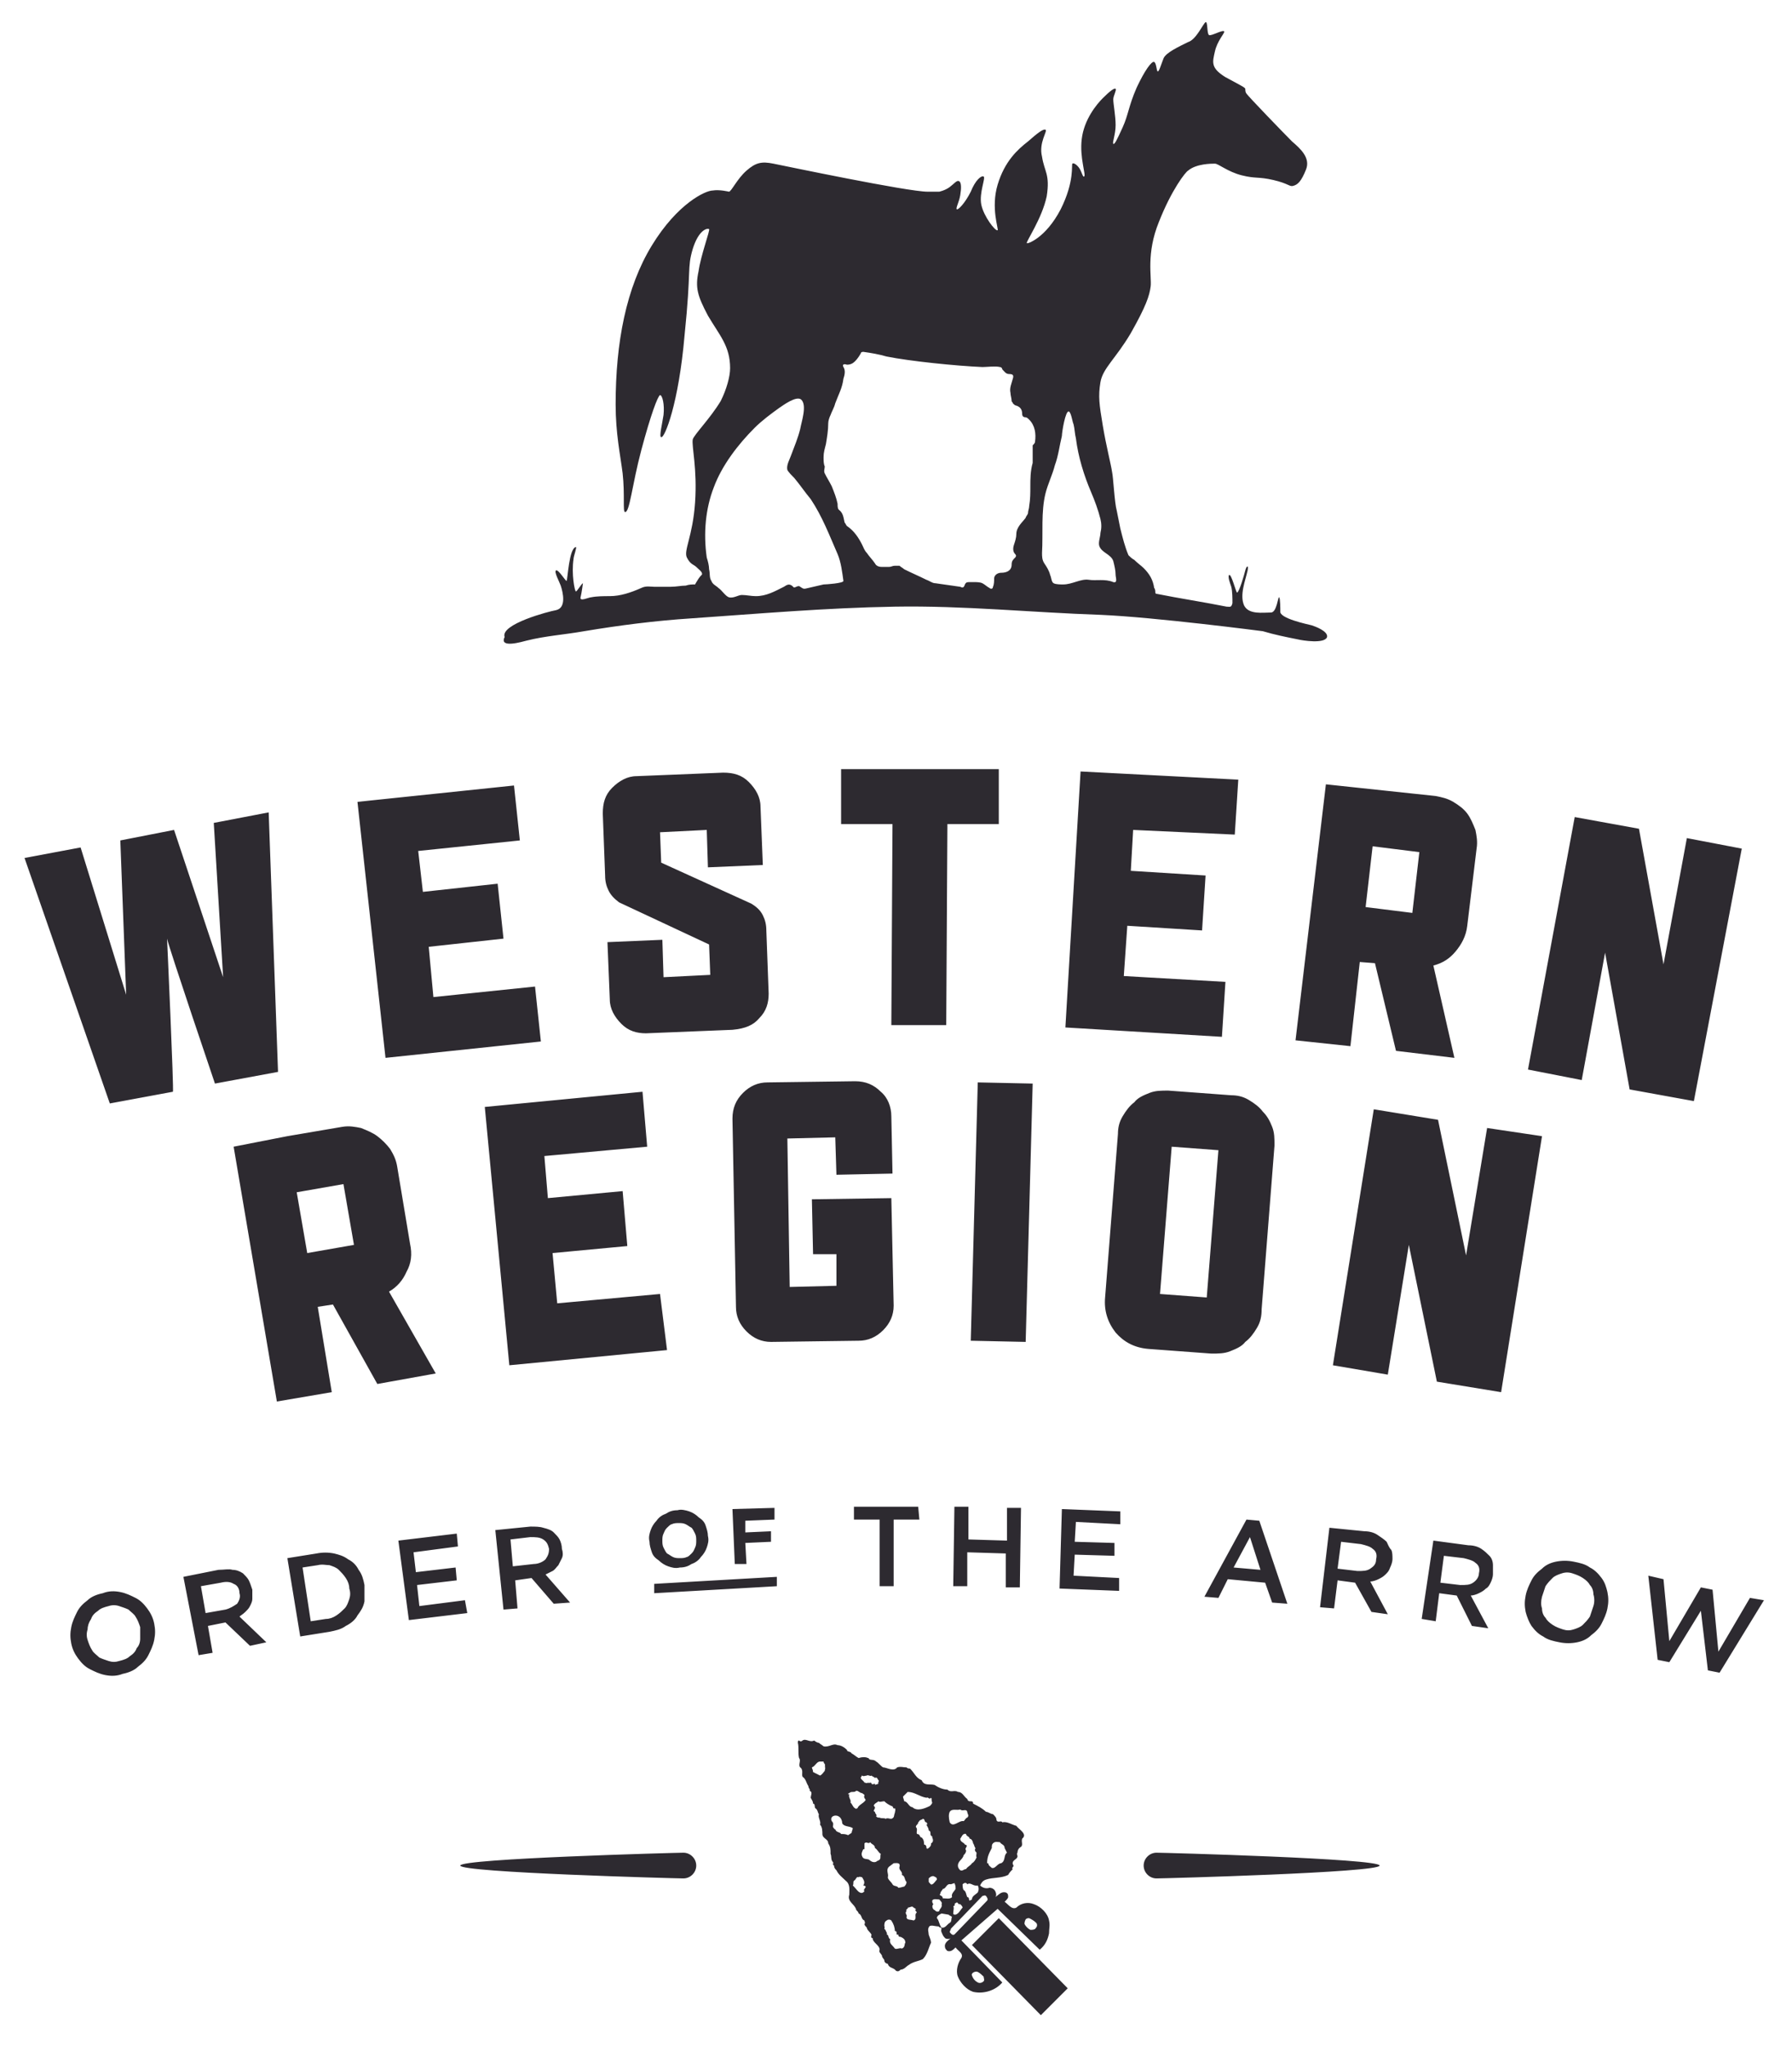 <?xml version="1.0" encoding="utf-8"?>
<!-- Generator: Adobe Illustrator 18.1.1, SVG Export Plug-In . SVG Version: 6.00 Build 0)  -->
<svg version="1.1" id="Layer_1" xmlns="http://www.w3.org/2000/svg" xmlns:xlink="http://www.w3.org/1999/xlink" x="0px" y="0px"
	 viewBox="0 0 153.4 175.1" enable-background="new 0 0 153.4 175.1" xml:space="preserve">
<path fill="#2D2A30" d="M13.2,138.9c-0.1-0.5-0.3-0.9-0.6-1.3c-0.3-0.4-0.6-0.7-1-0.9c-0.4-0.2-0.8-0.4-1.3-0.5
	c-0.5-0.1-1-0.1-1.5,0.1c-0.5,0.1-1,0.3-1.3,0.6c-0.4,0.3-0.7,0.6-0.9,1c-0.2,0.4-0.4,0.8-0.5,1.3c-0.1,0.5-0.1,0.9,0,1.4l0,0
	c0.1,0.5,0.3,0.9,0.6,1.3c0.3,0.4,0.6,0.7,1,0.9c0.4,0.2,0.8,0.4,1.3,0.5c0.5,0.1,1,0.1,1.5-0.1c0.5-0.1,1-0.3,1.3-0.6
	c0.4-0.3,0.7-0.6,0.9-1c0.2-0.4,0.4-0.8,0.5-1.3C13.3,139.8,13.3,139.4,13.2,138.9L13.2,138.9z M12,140.2c0,0.3-0.1,0.6-0.3,0.8
	c-0.1,0.3-0.3,0.5-0.6,0.7c-0.2,0.2-0.5,0.3-0.9,0.4c-0.3,0.1-0.6,0.1-0.9,0c-0.3-0.1-0.6-0.2-0.8-0.3c-0.2-0.2-0.5-0.4-0.6-0.6
	c-0.2-0.3-0.3-0.6-0.4-0.9l0,0c-0.1-0.3-0.1-0.6,0-0.9c0-0.3,0.1-0.6,0.3-0.9c0.1-0.3,0.3-0.5,0.6-0.7c0.2-0.2,0.5-0.3,0.9-0.4
	c0.3-0.1,0.6-0.1,0.9,0c0.3,0.1,0.6,0.2,0.8,0.3c0.2,0.2,0.5,0.4,0.6,0.6c0.2,0.3,0.3,0.6,0.4,0.9l0,0C12,139.5,12,139.8,12,140.2z
	 M21,137.9c0.2-0.2,0.3-0.3,0.4-0.5c0.1-0.2,0.2-0.4,0.2-0.6c0-0.2,0-0.5,0-0.8l0,0c-0.1-0.3-0.2-0.6-0.3-0.8
	c-0.1-0.2-0.3-0.4-0.5-0.6c-0.3-0.2-0.6-0.3-0.9-0.3c-0.3-0.1-0.7,0-1.2,0l-3,0.6l1.3,6.7l1.2-0.2l-0.4-2.3l1.5-0.3l0,0l2.1,2
	l1.4-0.3l-2.3-2.2C20.6,138.2,20.8,138.1,21,137.9z M19.3,137.7l-1.7,0.3l-0.4-2.3l1.7-0.3c0.4-0.1,0.8-0.1,1.1,0.1
	c0.3,0.1,0.5,0.4,0.5,0.8l0,0c0.1,0.3,0,0.6-0.2,0.9C20,137.4,19.7,137.6,19.3,137.7z M31.2,135.6c-0.1-0.5-0.2-0.9-0.5-1.3
	c-0.2-0.4-0.5-0.7-0.9-0.9c-0.4-0.3-0.8-0.4-1.2-0.5c-0.5-0.1-1-0.1-1.5,0l-2.5,0.4l1.1,6.7l2.5-0.4c0.5-0.1,1-0.2,1.4-0.5
	c0.4-0.2,0.8-0.5,1-0.9c0.3-0.4,0.5-0.7,0.6-1.2C31.2,136.6,31.2,136.1,31.2,135.6L31.2,135.6z M29.9,136.8
	c-0.1,0.3-0.2,0.6-0.4,0.8c-0.2,0.2-0.4,0.4-0.7,0.6c-0.3,0.2-0.6,0.3-0.9,0.3l-1.3,0.2l-0.7-4.6l1.3-0.2c0.4-0.1,0.7,0,1,0
	c0.3,0.1,0.6,0.2,0.8,0.4c0.2,0.2,0.4,0.4,0.6,0.7c0.2,0.3,0.3,0.6,0.3,0.9l0,0C30,136.2,30,136.5,29.9,136.8z M39.8,136.9l-3.9,0.5
	l-0.2-1.8l3.4-0.4l-0.1-1.1l-3.4,0.4l-0.2-1.7l3.8-0.5l-0.1-1.1l-5,0.6l0.9,6.8l5-0.6L39.8,136.9z M45.5,135l1.9,2.2l1.4-0.1
	l-2.1-2.4c0.2-0.1,0.4-0.2,0.6-0.3c0.2-0.1,0.3-0.3,0.5-0.5c0.1-0.2,0.2-0.4,0.3-0.6c0.1-0.2,0.1-0.5,0-0.8l0,0
	c0-0.3-0.1-0.6-0.2-0.8c-0.1-0.2-0.3-0.4-0.5-0.6c-0.2-0.2-0.5-0.3-0.9-0.4c-0.3-0.1-0.7-0.1-1.1-0.1l-3,0.3l0.7,6.8l1.2-0.1
	l-0.2-2.4L45.5,135L45.5,135z M43.9,134l-0.2-2.3l1.7-0.2c0.4,0,0.8,0,1.1,0.2c0.3,0.2,0.4,0.4,0.5,0.8l0,0c0,0.4-0.1,0.6-0.3,0.9
	c-0.2,0.2-0.6,0.4-1,0.4L43.9,134z M55.8,132.8c0.1,0.3,0.3,0.5,0.6,0.7c0.2,0.2,0.5,0.4,0.8,0.5c0.3,0.1,0.6,0.2,1,0.1
	c0.4,0,0.7-0.1,1-0.3c0.3-0.1,0.6-0.3,0.8-0.6c0.2-0.2,0.4-0.5,0.5-0.8c0.1-0.3,0.2-0.6,0.1-1l0,0c0-0.3-0.1-0.6-0.2-0.9
	c-0.1-0.3-0.3-0.5-0.6-0.7c-0.2-0.2-0.5-0.4-0.8-0.5c-0.3-0.1-0.7-0.2-1-0.1c-0.4,0-0.7,0.1-1,0.3c-0.3,0.1-0.6,0.3-0.8,0.6
	c-0.2,0.2-0.4,0.5-0.5,0.8c-0.1,0.3-0.2,0.6-0.1,1l0,0C55.6,132.2,55.7,132.5,55.8,132.8z M56.8,131.2c0.1-0.2,0.1-0.3,0.3-0.5
	c0.1-0.1,0.3-0.3,0.4-0.3c0.2-0.1,0.4-0.1,0.6-0.1c0.2,0,0.4,0,0.6,0.1c0.2,0.1,0.3,0.2,0.5,0.3c0.1,0.1,0.2,0.3,0.3,0.5
	c0.1,0.2,0.1,0.4,0.1,0.6l0,0c0,0.2,0,0.4-0.1,0.6c-0.1,0.2-0.1,0.3-0.3,0.5c-0.1,0.1-0.3,0.3-0.4,0.3c-0.2,0.1-0.4,0.1-0.6,0.1
	c-0.2,0-0.4,0-0.6-0.1c-0.2-0.1-0.3-0.2-0.5-0.3c-0.1-0.1-0.2-0.3-0.3-0.5c-0.1-0.2-0.1-0.4-0.1-0.6v0
	C56.7,131.6,56.7,131.4,56.8,131.2z M66.3,129l-3.6,0.1l0.2,4.7l1,0l-0.1-1.8l2.2-0.1l0-0.9l-2.2,0.1l0-1l2.5-0.1L66.3,129z
	 M78.6,128.9l-5.5,0l0,1.1l2.2,0l0,5.7l1.2,0l0-5.7l2.2,0L78.6,128.9z M87.3,135.8l0.1-6.8l-1.2,0l0,2.8l-3.3-0.1l0-2.8l-1.2,0
	l-0.1,6.8l1.2,0l0-2.9l3.3,0.1l0,2.9L87.3,135.8z M90.7,135.9l5.1,0.2l0-1.1l-3.9-0.2l0.1-1.8l3.4,0.1l0-1.1l-3.4-0.1l0.1-1.7
	l3.8,0.2l0-1.1l-5-0.2L90.7,135.9z M105.1,135.1l3.2,0.3l0.6,1.7l1.3,0.1l-2.4-7.1l-1.1-0.1l-3.6,6.6l1.2,0.1L105.1,135.1z
	 M107,131.5l0.9,2.8l-2.3-0.2L107,131.5z M118.7,131.9c-0.2-0.2-0.5-0.4-0.8-0.6c-0.3-0.2-0.7-0.3-1.1-0.3l-3-0.3l-0.8,6.8l1.2,0.1
	l0.3-2.4l1.5,0.2l0,0l1.4,2.5l1.4,0.2l-1.5-2.8c0.2,0,0.5-0.1,0.7-0.2c0.2-0.1,0.4-0.2,0.6-0.4c0.2-0.2,0.3-0.3,0.4-0.6
	c0.1-0.2,0.2-0.5,0.2-0.7l0,0c0-0.3,0-0.6-0.1-0.8C118.9,132.4,118.8,132.1,118.7,131.9z M117.8,133.4c0,0.4-0.2,0.6-0.5,0.8
	c-0.3,0.2-0.6,0.2-1.1,0.2l-1.7-0.2l0.3-2.3l1.7,0.2c0.4,0.1,0.8,0.2,1,0.4C117.8,132.7,117.9,133,117.8,133.4L117.8,133.4z
	 M127.5,133.1c-0.2-0.2-0.4-0.4-0.7-0.6c-0.3-0.2-0.7-0.3-1.1-0.3l-3-0.4l-1,6.7l1.2,0.2l0.3-2.4l1.5,0.2l0,0l1.3,2.6l1.4,0.2
	l-1.5-2.8c0.2,0,0.5-0.1,0.7-0.2c0.2-0.1,0.4-0.2,0.6-0.4c0.2-0.1,0.3-0.3,0.4-0.5c0.1-0.2,0.2-0.5,0.2-0.7l0,0c0-0.3,0-0.6,0-0.8
	C127.8,133.6,127.7,133.3,127.5,133.1z M126.6,134.6c0,0.3-0.2,0.6-0.5,0.8c-0.3,0.2-0.6,0.2-1.1,0.2l-1.7-0.2l0.3-2.3l1.7,0.2
	c0.4,0.1,0.8,0.2,1,0.4C126.6,133.9,126.7,134.2,126.6,134.6L126.6,134.6z M137.1,135c-0.3-0.4-0.6-0.7-1-0.9
	c-0.4-0.3-0.9-0.4-1.4-0.5c-0.5-0.1-1-0.1-1.5,0c-0.5,0.1-0.9,0.3-1.2,0.6c-0.4,0.3-0.7,0.6-0.9,1c-0.2,0.4-0.4,0.8-0.5,1.3l0,0
	c-0.1,0.5-0.1,0.9,0,1.4c0.1,0.4,0.3,0.9,0.5,1.2c0.3,0.4,0.6,0.7,1,0.9c0.4,0.3,0.9,0.4,1.4,0.5c0.5,0.1,1,0.1,1.5,0
	c0.5-0.1,0.9-0.3,1.2-0.6c0.4-0.3,0.7-0.6,0.9-1c0.2-0.4,0.4-0.8,0.5-1.3l0,0c0.1-0.5,0.1-0.9,0-1.4
	C137.5,135.8,137.4,135.4,137.1,135z M136.4,137.4L136.4,137.4c-0.1,0.3-0.2,0.6-0.3,0.9c-0.2,0.3-0.4,0.5-0.6,0.7
	c-0.2,0.2-0.5,0.3-0.8,0.4c-0.3,0.1-0.6,0.1-0.9,0c-0.3-0.1-0.6-0.2-0.9-0.4c-0.3-0.2-0.5-0.4-0.6-0.6c-0.2-0.2-0.3-0.5-0.3-0.8
	c-0.1-0.3-0.1-0.6,0-1l0,0c0.1-0.3,0.2-0.6,0.3-0.9c0.2-0.3,0.4-0.5,0.6-0.7c0.2-0.2,0.5-0.3,0.8-0.4c0.3-0.1,0.6-0.1,0.9,0
	c0.3,0.1,0.6,0.2,0.9,0.4c0.3,0.2,0.5,0.4,0.6,0.6c0.2,0.2,0.3,0.5,0.3,0.8C136.5,136.7,136.5,137.1,136.4,137.4z M149.8,136.7
	l-2.7,4.6l-0.5-5.3l-1-0.2l-2.7,4.6l-0.5-5.3l-1.3-0.3l0.8,7.2l1,0.2l2.7-4.4l0.6,5.1l1,0.2l3.8-6.2L149.8,136.7z M56,135.5l0,0.8
	l10.5-0.6l0-0.8L56,135.5z M14.3,80.3c0.2,0.9,4.1,12.4,4.1,12.4l5.4-1L23,69.5l-4.7,0.9l0.8,13.2L14.9,71l-4.6,0.9l0.5,13.2
	L6.9,72.5l-4.8,0.9l7.3,21l5.4-1C14.9,93.4,14.3,80.3,14.3,80.3z M46.3,89.1l-0.5-4.7l-8.7,0.9L36.7,81l6.4-0.7l-0.5-4.7l-6.4,0.7
	l-0.4-3.5l8.7-0.9l-0.5-4.7l-13.4,1.4L33,90.5L46.3,89.1z M65,87.1c0.6-0.6,0.8-1.3,0.8-2.1l-0.2-5.4c0-0.5-0.1-0.9-0.3-1.3
	c-0.2-0.4-0.5-0.7-1-1l-7.7-3.5l-0.1-2.6l4-0.2l0.1,3.2l4.7-0.2L65.1,69c0-0.8-0.4-1.5-1-2.1c-0.6-0.6-1.3-0.8-2.2-0.8l-7.4,0.3
	c-0.8,0-1.5,0.4-2.1,1c-0.6,0.6-0.8,1.3-0.8,2.2l0.2,5.3c0,0.5,0.1,0.9,0.3,1.3c0.2,0.4,0.5,0.7,0.9,1l7.7,3.6l0.1,2.6l-4,0.2
	l-0.1-3.2l-4.7,0.2l0.2,4.9c0,0.8,0.4,1.5,1,2.1c0.6,0.6,1.3,0.8,2.1,0.8l7.4-0.3C63.8,88,64.5,87.7,65,87.1z M81.1,70.5l4.4,0
	l0-4.7L72,65.8l0,4.7l4.4,0l-0.1,17.2l4.7,0L81.1,70.5z M105.7,71.4l0.3-4.7L92.5,66l-1.3,21.9l13.4,0.8l0.3-4.7l-8.7-0.5l0.3-4.3
	l6.4,0.4l0.3-4.7l-6.4-0.4l0.2-3.5L105.7,71.4z M110.9,89l4.7,0.5l0.8-7.2l1.3,0.1l1.8,7.5l5,0.6l-1.8-7.9c0.8-0.2,1.4-0.6,1.9-1.2
	c0.5-0.6,0.9-1.3,1-2.2l0.8-6.6c0.1-0.6,0-1.1-0.1-1.6c-0.2-0.5-0.4-1-0.7-1.4c-0.3-0.4-0.7-0.7-1.2-1c-0.5-0.3-1-0.4-1.5-0.5
	l-4.7-0.5l-4.7-0.5L110.9,89z M117.5,72.4l4,0.5l-0.6,5.2l-4-0.5L117.5,72.4z M33.3,110.5c0.7-0.4,1.2-1,1.5-1.7
	c0.4-0.7,0.5-1.5,0.3-2.4L34,99.8c-0.1-0.6-0.3-1-0.6-1.5c-0.3-0.4-0.7-0.8-1.1-1.1c-0.4-0.3-0.9-0.5-1.4-0.7
	c-0.5-0.1-1-0.2-1.6-0.1l-4.7,0.8L20,98.1l3.7,21.8l4.7-0.8l-1.2-7.3l1.3-0.2l3.8,6.8l5-0.9L33.3,110.5z M26.3,107.2l-0.9-5.2l4-0.7
	l0.9,5.2L26.3,107.2z M56.5,110.7l-8.8,0.8l-0.4-4.3l6.4-0.6l-0.4-4.7l-6.4,0.6l-0.3-3.6l8.8-0.8l-0.4-4.7l-13.5,1.3l2.1,22.1
	l13.5-1.3L56.5,110.7z M75.6,113.8c0.6-0.6,0.9-1.3,0.9-2.1l-0.2-9.2l-6.8,0.1l0.1,4.7l2,0l0,2.7l-4,0.1l-0.2-12.7l4.1-0.1l0.1,3.2
	l4.8-0.1l-0.1-4.9c0-0.8-0.3-1.6-0.9-2.1c-0.6-0.6-1.3-0.9-2.2-0.9l-7.5,0.1c-0.8,0-1.5,0.3-2.1,0.9c-0.6,0.6-0.9,1.3-0.9,2.2
	l0.3,16.1c0,0.8,0.3,1.5,0.9,2.1c0.6,0.6,1.3,0.9,2.1,0.9l7.5-0.1C74.3,114.7,75,114.4,75.6,113.8z M88.4,92.7l-4.7-0.1l-0.6,22.1
	l4.7,0.1L88.4,92.7z M98.3,115.4l5.4,0.4c0.6,0,1.1,0,1.6-0.2c0.5-0.2,1-0.4,1.3-0.8c0.4-0.3,0.7-0.7,1-1.2c0.3-0.5,0.4-1,0.4-1.6
	l1.1-14c0-0.6,0-1.1-0.2-1.6c-0.2-0.5-0.4-0.9-0.8-1.3c-0.3-0.4-0.7-0.7-1.2-1c-0.5-0.3-1-0.4-1.5-0.4l-5.4-0.4
	c-0.6,0-1.1,0-1.6,0.2c-0.5,0.2-1,0.4-1.3,0.8c-0.4,0.3-0.7,0.7-1,1.2c-0.3,0.5-0.4,1-0.4,1.5l-1.1,14c-0.1,1.1,0.2,2.1,0.9,3
	C96.2,114.8,97.1,115.3,98.3,115.4z M100.3,98.1l4,0.3l-1,12.6l-4-0.3L100.3,98.1z M127.3,96.5l-1.8,10.9l-2.4-11.6l-5.5-0.9
	l-3.5,21.9l4.7,0.8l1.8-11.1l2.4,11.7l5.5,0.9l3.5-21.9L127.3,96.5z M149.1,72.6l-4.7-0.9l-2,10.8l-2.1-11.6l-5.5-1l-4,21.6l4.6,0.9
	l2-10.9l2.1,11.7l5.5,1L149.1,72.6z M58.5,158.5c-0.6,0-19.1,0.5-19.1,1.1c0,0.6,18.5,1.1,19.1,1.1c0.6,0,1.1-0.5,1.1-1.1
	C59.6,159,59.1,158.5,58.5,158.5z M99,158.5c-0.6,0-1.1,0.5-1.1,1.1c0,0.6,0.5,1.1,1.1,1.1c0.6,0,19.1-0.5,19.1-1.1
	C118.1,159,99.6,158.5,99,158.5z M85.4,163.3l3.6,3.5c0.5-0.4,0.7-0.9,0.8-1.4c0-0.4,0.1-0.7,0-1.1c-0.1-0.6-0.7-1.2-1.3-1.4
	c-0.5-0.2-1.1-0.1-1.5,0.3c-0.4,0.2-0.7-0.3-1-0.5c0.1-0.1,0.3-0.3,0.3-0.4c0-0.2,0-0.3-0.2-0.4c-0.4-0.1-0.6,0.2-0.9,0.4
	c0.1-0.1,0.1-0.3,0-0.5c-0.1-0.2-0.3-0.3-0.5-0.3c-0.3,0.1-0.6,0-0.8-0.2c0.1-0.2,0.2-0.4,0.5-0.5c0.6-0.2,1.3-0.1,1.9-0.4
	c0.1-0.2,0.3-0.4,0.4-0.5c-0.2-0.1,0.2-0.2,0-0.4c-0.1-0.4,0.4-0.4,0.4-0.7c0-0.1-0.1-0.2,0-0.3c0-0.2,0.1-0.4,0.3-0.5
	c0.2-0.2,0-0.4,0.1-0.7c0.5-0.4-0.3-0.8-0.5-1.1c-0.4-0.1-0.8-0.4-1.2-0.3c-0.1-0.2-0.4,0.1-0.5-0.2c0-0.2-0.1-0.3-0.3-0.5
	c-0.2,0-0.4-0.2-0.6-0.2c-0.3-0.3-0.7-0.5-1.1-0.7c0-0.4-0.4,0-0.5-0.4c-0.3-0.2-0.4-0.6-0.8-0.6c-0.3-0.2-0.6,0.1-0.9-0.2
	c-0.4,0-0.8-0.2-1.1-0.4c-0.4-0.1-0.9,0.1-1.1-0.4c-0.5-0.2-0.6-0.6-1-1c-0.1,0-0.2,0-0.3-0.1c-0.3,0-0.5-0.1-0.8,0
	c-0.3,0.4-0.9,0-1.2,0c-0.2-0.1-0.4-0.4-0.6-0.5c-0.2-0.2-0.4-0.1-0.6-0.2c0-0.1-0.1-0.1-0.1-0.1c-0.2-0.1-0.5-0.1-0.8,0
	c-0.2-0.1-0.4-0.3-0.6-0.4c-0.1-0.2-0.4-0.1-0.4-0.3c-0.2-0.2-0.5-0.4-0.8-0.4c-0.4-0.2-0.7,0.2-1.2,0.1c-0.1-0.1-0.3-0.2-0.4-0.3
	c-0.1,0-0.3-0.1-0.4-0.2c-0.4,0.2-0.7-0.2-1,0c-0.1,0.1-0.2,0.1-0.3,0c-0.1,0-0.1,0.1-0.1,0.2c0.1,0.4,0,0.9,0.1,1.3
	c0.2,0.2-0.1,0.6,0.1,0.8c0.3,0.2,0.1,0.6,0.2,0.8c0.3,0.2,0.3,0.5,0.5,0.8c0,0.2,0.2,0.3,0.1,0.4c0.3,0.1,0.1,0.4,0.1,0.6
	c0.1,0.2,0.2,0.3,0.2,0.5c0.2,0,0.1,0.3,0.2,0.4c0.2,0.1,0.2,0.4,0.3,0.5c-0.1,0.3,0.2,0.6,0.1,0.9c0.2,0.2,0.2,0.6,0.2,0.8
	c0,0.4,0.5,0.4,0.5,0.8c0.2,0.3,0.2,0.5,0.2,0.9c0.1,0.2,0,0.5,0.2,0.7c0.1,0.1-0.1,0.2,0.1,0.3c0,0.2,0.1,0.3,0.2,0.4
	c0.2,0.4,0.5,0.6,0.8,0.9c0.4,0.3,0.3,0.8,0.3,1.2c-0.2,0.6,0.5,0.8,0.6,1.3c0.1,0.1,0.2,0.2,0.2,0.3c0.3,0.1,0.2,0.5,0.5,0.6
	c0,0.1,0.1,0.2,0,0.3c0,0.1,0.1,0.2,0.2,0.3c0,0.2,0.3,0.4,0.4,0.6c0,0.1-0.1,0.3,0.1,0.3c0,0.4,0.6,0.6,0.6,1
	c-0.1,0.2,0.1,0.3,0.2,0.5c0,0.2,0.2,0.3,0.2,0.4c0,0.2,0.2,0.3,0.3,0.3c0.1,0.4,0.5,0.3,0.7,0.6c0.2,0.1,0.3,0,0.4-0.1
	c0.3,0,0.5-0.3,0.7-0.4c0.4-0.3,0.8-0.3,1.2-0.5c0.4-0.4,0.5-1,0.7-1.4c0-0.2-0.1-0.4-0.2-0.7c0-0.2-0.1-0.4,0-0.6
	c0.1-0.3,0.5-0.1,0.8-0.1c0.1,0,0.1,0.1,0.2,0.1c0.2,0,0,0.2,0.1,0.4c0.1,0.2,0.1,0.3,0.3,0.5c0.1,0.1,0.4,0.1,0.5,0
	c-0.2,0.2-0.6,0.4-0.5,0.8c0,0.1,0.1,0.2,0.2,0.3c0.3,0.1,0.5-0.1,0.7-0.3c0.2,0.3,0.7,0.5,0.5,0.9c-0.3,0.4-0.5,1.1-0.3,1.6
	c0.2,0.5,0.7,1.1,1.3,1.3c0.9,0.2,1.9-0.1,2.5-0.8c0,0,0,0,0,0l-3.5-3.6L85.4,163.3z M87.8,164.2c0.1-0.1,0.2-0.1,0.3-0.1
	c0.2,0.1,0.4,0.2,0.6,0.4c0.1,0.1,0.1,0.3,0,0.4c-0.1,0.2-0.3,0.2-0.5,0.2c-0.2-0.1-0.4-0.3-0.5-0.5
	C87.7,164.5,87.7,164.4,87.8,164.2z M84.9,158.1c0-0.2,0-0.3,0.1-0.4c0.2-0.2,0.4-0.1,0.6-0.1c0.1,0.2,0.4,0.2,0.4,0.5l0.2,0.4
	c-0.3,0.2-0.1,0.7-0.5,0.9c-0.3,0-0.5,0.5-0.8,0.4c-0.1-0.1-0.3-0.2-0.3-0.4l-0.1,0C84.5,158.8,84.7,158.5,84.9,158.1z M70.6,151.2
	c0.1,0,0,0.2,0,0.3c-0.1,0.1-0.2,0.3-0.4,0.4c-0.2-0.1-0.4-0.2-0.6-0.3c0-0.2-0.1-0.3-0.1-0.4c0.3-0.1,0.4-0.5,0.7-0.5l0.3,0
	c0,0.2,0.2,0.2,0.1,0.4C70.6,151.1,70.7,151.1,70.6,151.2z M83.7,168.7c0.2,0.1,0.4,0.3,0.5,0.4c0,0.1,0.1,0.3,0,0.4
	c-0.1,0.1-0.3,0.2-0.5,0.1c-0.2-0.1-0.4-0.3-0.5-0.6C83.1,168.8,83.5,168.6,83.7,168.7z M83.7,161.9c-0.2,0.2-0.5,0.3-0.5,0.6
	l-0.2,0.1c-0.1-0.1,0-0.3-0.2-0.3c-0.1-0.2-0.1-0.5-0.3-0.6c-0.1-0.1-0.1-0.4-0.1-0.5c0.1-0.1,0.3-0.2,0.4,0
	c0.3-0.2,0.5,0.2,0.9,0.1C83.8,161.5,83.8,161.7,83.7,161.9z M83,157.3c0.2,0,0.3,0.3,0.3,0.4c0.1,0.1,0.1,0.3,0.2,0.4
	c0,0.1-0.1,0.1,0,0.3c0.2,0.1,0,0.3,0.1,0.5c-0.1,0.2-0.2,0.4-0.4,0.5c-0.1,0.2-0.4,0.3-0.5,0.5c-0.2,0-0.3,0.2-0.5,0.1
	c-0.1-0.1-0.2-0.2-0.2-0.4c0-0.4,0.4-0.5,0.5-0.9c0.1-0.1,0.2-0.2,0.2-0.4c-0.2-0.2,0.3-0.4-0.1-0.5c-0.1-0.2-0.4-0.2-0.4-0.5
	c0.1-0.1,0.2-0.5,0.5-0.4C82.7,157.1,83,157.1,83,157.3z M81.6,163.1c0.1-0.1,0.2-0.1,0.1-0.2c0.1-0.1,0.2-0.2,0.3-0.1
	c0,0.1,0.1,0.1,0.2,0.1c0.1,0.1,0.2,0.2,0.2,0.3c-0.2,0.2-0.3,0.5-0.6,0.6c-0.1,0-0.2,0-0.2-0.1C81.6,163.4,81.7,163.2,81.6,163.1z
	 M81.3,155L81.3,155c0.2-0.3,0.6-0.1,0.9-0.2c0.2,0.2,0.5-0.1,0.6,0.2c0,0.2,0.2,0.3,0,0.5c-0.1,0-0.2,0.2-0.3,0.3
	c-0.4-0.1-0.9,0.6-1.2,0.1C81.2,155.5,81.2,155.2,81.3,155z M80.5,162c0-0.2,0.2-0.3,0.2-0.4c0.3,0,0.3-0.5,0.7-0.4l0.3-0.1
	c0.1,0.2,0.1,0.3,0.1,0.5c-0.1,0.2-0.4,0.4-0.3,0.7c-0.2,0.2-0.5,0.1-0.8,0.1C80.7,162.1,80.3,162.2,80.5,162z M77.7,153.3
	c0.6,0,1,0.4,1.6,0.5c0.2-0.1,0.2,0.2,0.4,0c0.1,0.1,0,0.2,0.1,0.4c0,0.1-0.1,0.2-0.2,0.3c-0.4,0.2-1.1,0.5-1.5,0.1
	c-0.3,0-0.4-0.5-0.7-0.5c0-0.1-0.1-0.3-0.1-0.4L77.7,153.3z M77,159.7c-0.1,0.3,0.3,0.4,0.2,0.7c0.3,0.1,0.2,0.4,0.4,0.6
	c0,0.2-0.1,0.3-0.2,0.4c-0.1,0-0.3,0.1-0.5,0.1c-0.1-0.2-0.4-0.1-0.5-0.3c-0.1-0.2-0.4-0.4-0.4-0.6c0.1-0.3-0.2-0.6,0.1-0.9l0.4-0.3
	C76.7,159.4,77.1,159.3,77,159.7z M73.8,151.9c0.1,0.1,0.3,0,0.4,0c0.1-0.1,0.3,0.1,0.4,0c0.1,0.1,0.2,0.1,0.3,0.2l0,0
	c0.2-0.1,0.2,0.1,0.3,0.2c0.1,0.1-0.1,0.2,0,0.3l-0.3,0.1l0-0.1c-0.1,0-0.2,0.1-0.3,0c0-0.2-0.2,0-0.3-0.1c-0.1,0.1-0.2,0-0.3,0
	c-0.1-0.2-0.4-0.3-0.3-0.5C73.8,152.1,73.7,151.9,73.8,151.9z M72.7,153.4c0.2-0.2,0.4,0,0.6-0.2c0.2,0,0.3,0.2,0.5,0.2
	c0.1,0.1,0.2,0.1,0.2,0.2c-0.1,0.2,0.1,0.3,0.1,0.4c-0.2,0.3-0.6,0.4-0.7,0.7c-0.1,0-0.1,0.1-0.2,0c-0.2-0.1-0.2-0.3-0.4-0.5
	c0.1-0.2-0.2-0.4-0.1-0.7l-0.1,0C72.6,153.5,72.6,153.4,72.7,153.4z M72.6,157c-0.2-0.1-0.4-0.1-0.6-0.1c-0.1-0.2-0.4-0.1-0.5-0.4
	c-0.1,0-0.1-0.1-0.2-0.2c0-0.2,0.1-0.3-0.1-0.5c-0.2-0.4,0.3-0.6,0.6-0.4c0.2,0.1,0.3,0.4,0.3,0.6c0.2,0.3,0.6,0.2,0.9,0.4
	c0,0.1-0.1,0.3-0.1,0.4L72.6,157z M74,161.8c-0.1,0.1-0.2,0.2-0.4,0.1c-0.2-0.1-0.3-0.3-0.5-0.5l-0.1-0.1c0.1-0.1,0-0.3,0.1-0.4
	c0.2-0.1,0.2-0.4,0.4-0.3c0.1-0.1,0.2,0,0.3,0c0.1,0.2,0.3,0.4,0.1,0.7C74.4,161.4,73.8,161.6,74,161.8z M75.1,159.2
	c-0.2,0.2-0.5,0.1-0.7-0.1c-0.2-0.1-0.5,0-0.6-0.3c-0.1-0.2,0-0.4,0.1-0.6H74c0-0.1,0-0.3,0-0.5c0.2-0.2,0.3,0.1,0.5-0.1
	c0.1,0.2,0.4,0.2,0.4,0.5c0.2,0.1,0.3,0.4,0.5,0.5C75.3,158.8,75.5,159.1,75.1,159.2z M75.3,155.5c-0.1,0-0.2,0-0.3-0.1
	c0.1-0.2-0.1-0.2-0.1-0.4c-0.3-0.1,0.2-0.3-0.1-0.5c0-0.2,0.3-0.3,0.4-0.4c0.1,0.1,0.3,0,0.5,0c0.2,0.2,0.4,0.3,0.6,0.4
	c0.2,0,0.1,0.3,0.3,0.2c0.1,0.1,0,0.3,0,0.4c-0.1,0.2,0,0.4-0.3,0.5c-0.2,0-0.3-0.1-0.5,0C75.7,155.5,75.5,155.6,75.3,155.5z
	 M77.2,166.7c-0.2-0.1-0.4,0.1-0.6,0c-0.2-0.3-0.5-0.4-0.4-0.8c-0.2-0.1-0.1-0.4-0.3-0.4c0.1-0.1-0.1-0.3-0.1-0.4
	c-0.2-0.1,0-0.2-0.1-0.3c0-0.2,0-0.4,0.2-0.5c0.1-0.1,0.3-0.1,0.4,0c0.2,0.3,0.3,0.6,0.3,0.9c0.3,0,0,0.4,0.3,0.3
	c0,0.2,0.1,0.2,0.2,0.2c0.2,0.1,0.4,0.2,0.4,0.5C77.4,166.3,77.5,166.6,77.2,166.7z M78.4,163.7c-0.1,0.2,0.1,0.5-0.2,0.6
	c-0.2-0.1-0.6,0-0.6-0.3c0.1-0.2-0.2-0.3,0-0.5c-0.1-0.2,0.2-0.2,0.1-0.3c0.2,0,0.4-0.2,0.5,0c0.1,0,0.1,0.1,0.2,0.1
	c0,0.1-0.1,0.1,0,0.2C78.5,163.6,78.5,163.6,78.4,163.7z M79.3,158c0-0.1-0.1-0.2-0.2-0.2c0-0.2,0-0.4-0.2-0.6
	c-0.2,0-0.1-0.3-0.4-0.3c-0.1-0.2,0.1-0.4-0.1-0.6c0-0.2,0.2-0.2,0.2-0.4c0,0,0.1-0.1,0.1-0.1c0-0.1,0.2-0.1,0.3-0.2
	c0.2,0,0.1,0.3,0.3,0.3c0.1,0.1,0.1,0.2,0,0.2c0.1,0.2,0.2,0.3,0.2,0.5c0.3,0.1,0,0.4,0.3,0.5c0,0,0,0.1,0,0.1
	c0.1,0.2,0.1,0.4-0.1,0.5c0,0.1,0,0.2-0.1,0.3C79.5,158.1,79.3,158.3,79.3,158z M79.5,161c0-0.1,0-0.1,0-0.3
	c0.1-0.1,0.2-0.2,0.4-0.2c0.2,0.1,0.3,0.1,0.3,0.3c-0.1,0.1-0.3,0.4-0.4,0.4C79.7,161.3,79.6,161.1,79.5,161z M79.9,162.9
	c-0.1-0.1-0.1-0.2-0.1-0.3c0.1-0.2,0.4-0.1,0.6-0.1c0.1,0.1,0.3,0.3,0.2,0.4c0.1,0.3-0.2,0.4-0.2,0.6c-0.2,0.1-0.3,0-0.4-0.1
	C79.9,163.4,79.7,163.1,79.9,162.9z M80.6,164.9c-0.2-0.2-0.2-0.6-0.4-0.8c0-0.2,0.2-0.3,0.4-0.4l0.6,0.1c0.1,0.1,0.2,0.1,0.3,0.2
	c-0.1,0.1,0,0.4-0.2,0.5C81.1,164.6,80.9,165,80.6,164.9z M81.7,165.5c-0.2,0.1-0.3-0.1-0.4-0.2c0-0.1,0.1-0.2,0.1-0.3l2.7-2.8
	c0.1,0,0.2-0.1,0.3,0c0.1,0.1,0.2,0.3,0.1,0.4L81.7,165.5z M83.2,166.4l5.9,6l2.3-2.3l-5.9-6L83.2,166.4z M89.3,47.3
	C89.3,47.6,89.3,46.8,89.3,47.3L89.3,47.3z M45.1,54.8c1.6-0.4,3.2-0.5,4.9-0.8c3-0.5,6.1-0.9,9.2-1.1c5.8-0.4,11.5-0.9,17.4-1
	c5.9-0.1,11.7,0.5,17.6,0.7c4.7,0.2,13.9,1.4,13.9,1.4c1,0.3,2,0.5,3,0.7c0.4,0.1,2.3,0.4,2.5-0.2c0.1-0.5-1-0.9-1.3-1
	c-0.4-0.1-2.8-0.6-2.7-1.2c0-0.2,0-1.1-0.1-1.2c-0.1-0.1-0.2,1.3-0.7,1.3c-0.7,0-1.9,0.2-2.3-0.6c-0.4-0.9,0.1-2.1,0.3-3
	c0.1-0.5-0.1-0.4-0.2,0c-0.1,0.4-0.5,1.8-0.7,1.9c-0.1,0-0.5-1.7-0.7-1.5c-0.1,0.2,0.1,0.7,0.2,1c0.1,0.4,0.1,1,0.1,1.4
	c-0.1,0.4-0.2,0.3-0.5,0.3c-2-0.4-4-0.7-6-1.1c0,0-0.1,0-0.1-0.1c0-0.1,0-0.3-0.1-0.4c-0.1-0.7-0.4-1.2-0.9-1.7
	c-0.2-0.2-0.5-0.4-0.8-0.7c-0.2-0.1-0.4-0.3-0.5-0.4c-0.3-0.7-0.5-1.5-0.7-2.3c-0.1-0.5-0.2-1-0.3-1.5c-0.2-0.7-0.3-2.9-0.4-3.3
	c-0.1-0.7-0.5-2.2-0.8-4c-0.3-1.8-0.4-2.5-0.2-3.7c0.2-1.2,1.3-2,2.6-4.2c1.3-2.3,1.6-3.2,1.7-4c0.1-0.8-0.4-2.8,0.7-5.5
	c1.1-2.8,2.3-4.3,2.5-4.4c0.7-0.6,2-0.6,2.3-0.6c0.3,0,1.1,0.7,2.3,1c1.2,0.3,1.4,0.1,2.7,0.4c1.3,0.3,1.4,0.6,1.7,0.5
	c0.4-0.1,0.7-0.4,1.1-1.4c0.4-1-0.5-1.8-1.2-2.4c-0.6-0.6-3.8-3.9-3.9-4.1c-0.1-0.1-0.1-0.3-0.1-0.4c0-0.1-0.4-0.3-1.7-1
	c-1.3-0.8-1.1-1.3-0.9-2.2c0.2-0.9,0.8-1.5,0.8-1.7c-0.1-0.2-1.1,0.4-1.3,0.3c-0.2-0.1-0.1-1.2-0.3-1.1c-0.2,0.1-0.8,1.5-1.5,1.7
	C100.9,4,99.8,4.5,99.6,5c-0.2,0.5-0.4,1.2-0.5,1.1c-0.1,0-0.1-0.7-0.3-0.8c-0.2-0.1-0.8,0.7-1.5,2.2c-0.7,1.6-0.7,2.3-1.2,3.4
	c-0.5,1.1-0.7,1.5-0.8,1.4c-0.1-0.1,0.2-0.8,0.2-1.6c0-0.8-0.2-1.8-0.2-2.2c0-0.3,0.3-0.8,0.2-0.9c-0.1-0.1-0.5,0.2-1.1,0.8
	c-0.5,0.5-1.6,1.8-1.8,3.5c-0.2,1.6,0.4,3.1,0.2,3.2c-0.1,0.1-0.2-0.4-0.4-0.7c-0.2-0.3-0.5-0.5-0.6-0.4c-0.1,0.1,0.2,1.5-1,3.9
	c-1.3,2.5-2.9,3-2.9,2.9c-0.1-0.1,1.3-2.1,1.7-4c0.3-1.9-0.2-2.1-0.4-3.4c-0.3-1.2,0.5-2.2,0.3-2.3c-0.2-0.1-0.7,0.3-1.5,1
	c-0.9,0.7-2,1.7-2.6,3.7c-0.6,2,0.1,3.8,0,3.9c-0.2,0.1-1.2-1.2-1.4-2.2c-0.2-1,0.4-2.3,0.2-2.4c-0.2-0.1-0.7,0.3-1.1,1.3
	c-0.5,1-1.1,1.6-1.2,1.5c-0.1-0.1,0.2-0.6,0.3-1.2c0.1-0.6,0.1-1.1-0.1-1.2c-0.2-0.1-0.4,0.2-0.8,0.5c-0.4,0.3-0.9,0.4-0.9,0.4
	c-0.3,0-0.5,0-1,0c-1.7,0-12.2-2.2-13.2-2.4c-1-0.2-1.5-0.1-2.3,0.6c-0.8,0.7-1.3,1.8-1.5,1.8c0,0-0.8-0.2-1.4-0.1
	c-0.6,0-3,1.1-5.2,4.7c-2.2,3.6-3.1,8.3-3.1,13.6c0,2.5,0.4,4.3,0.6,5.9c0.2,1.8,0,3.3,0.2,3.3c0.4,0.1,0.6-2.3,1.4-5.3
	c0.8-3,1.4-4.6,1.6-4.7c0.2,0,0.4,0.8,0.3,1.7c-0.1,0.7-0.4,1.9-0.2,1.9c0.3,0.1,1.5-2.9,2-8.7c0.6-5.8,0.2-5.7,0.7-7.4
	c0.5-1.6,1.2-1.8,1.4-1.7c0.1,0.1-0.7,2.2-0.9,3.6c-0.3,1.4-0.1,2.1,0.8,3.8c1,1.7,1.9,2.6,1.9,4.5c0,0.7-0.3,1.8-0.8,2.8
	c-0.9,1.5-2.3,2.9-2.4,3.3c-0.1,0.6,0.4,2.5,0.2,5.4c-0.2,2.9-1,4.1-0.7,4.7c0.3,0.6,0.6,0.6,0.8,0.8c0.2,0.2,0.5,0.4,0.5,0.6
	c0,0.1-0.1,0.1-0.3,0.4c-0.2,0.3-0.3,0.5-0.3,0.5l0,0c-0.3,0-0.5,0-0.8,0.1c-0.4,0-0.8,0.1-1.3,0.1c-0.5,0-1,0-1.4,0
	c-0.3,0-0.7-0.1-1.1,0.1c-0.9,0.4-1.8,0.7-2.7,0.7c-0.5,0-1.1,0-1.6,0.1c-0.2,0-1,0.4-0.9,0c0.1-0.4,0.2-1.2,0.2-1.2
	c-0.1,0-0.5,0.7-0.6,0.7c-0.1,0-0.4-1.5-0.2-2.8c0-0.2,0.3-1,0.2-1c-0.6,0.1-0.7,2.8-0.8,2.9c-0.1,0-0.7-1-0.9-0.9
	c-0.2,0.1,0.3,1,0.4,1.3c0.2,0.6,0.5,1.9-0.4,2.1c-0.6,0.1-4.8,1.2-4.4,2.3C42.7,55.5,44.7,54.9,45.1,54.8z M89.5,42.2
	c0.2-0.8,0.6-1.6,0.8-2.4c0.3-0.8,0.4-1.7,0.6-2.5c0-0.3,0.3-2.2,0.6-2.1c0.2,0.1,0.3,0.9,0.4,1.1c0.1,0.4,0.1,0.8,0.2,1.2
	c0.2,1.6,0.7,3.2,1.3,4.6c0.3,0.7,0.6,1.5,0.8,2.3c0.1,0.4,0.1,0.8,0,1.2c0,0.3-0.2,0.8-0.1,1.1c0.2,0.6,1,0.7,1.2,1.3
	c0.1,0.4,0.2,0.8,0.2,1.2c0,0.2,0.2,0.7-0.2,0.6c-0.7-0.3-1.5-0.1-2.1-0.2c-0.7-0.1-1.4,0.4-2.2,0.4c-0.2,0-0.6,0-0.8-0.1
	c-0.2-0.1-0.2-0.5-0.3-0.7c-0.1-0.4-0.3-0.7-0.5-1c-0.2-0.3-0.2-0.6-0.2-0.9C89.3,45.6,89.1,43.8,89.5,42.2z M70.5,39.1
	c0-0.4,0.1-0.7,0.2-1.1c0.1-0.6,0.2-1.2,0.2-1.8c0-0.2,0.1-0.5,0.2-0.7c0.1-0.3,0.3-0.6,0.4-1c0.3-0.8,0.6-1.3,0.7-2.1
	c0.1-0.3,0.2-0.7,0-1c-0.1-0.2,0-0.3,0.3-0.2c0.3,0,0.5-0.1,0.7-0.3c0.2-0.2,0.4-0.5,0.5-0.7c0-0.1,0.2-0.1,0.2-0.1
	c0.7,0.1,1.3,0.2,2,0.4c2,0.4,5.9,0.8,8.2,0.9c0.4,0,1.1-0.1,1.5,0c0.1,0,0.2,0.1,0.2,0.2c0.2,0.2,0.3,0.4,0.6,0.4
	c0.3,0,0.4,0.1,0.3,0.4c-0.1,0.4-0.3,0.8-0.2,1.2c0,0.2,0.1,0.5,0.1,0.7c0,0.1,0.1,0.1,0.1,0.2c0.1,0.1,0.2,0.2,0.3,0.2
	c0.3,0.1,0.5,0.3,0.5,0.7c0,0.2,0.1,0.3,0.3,0.3c0.1,0,0.2,0.1,0.3,0.2c0.5,0.5,0.6,1.2,0.5,1.9c0,0.1-0.1,0.2-0.2,0.3
	c0,0.3,0,0.6,0,0.8c0,0.2,0,0.5,0,0.7c-0.2,0.7-0.2,1.4-0.2,2c0,0.6,0,1.1-0.1,1.7c0,0.2-0.1,0.4-0.1,0.6c0,0.1-0.2,0.3-0.2,0.4
	c-0.3,0.4-0.8,0.8-0.8,1.4c0,0.3-0.1,0.6-0.2,0.9c-0.1,0.3-0.1,0.6,0.1,0.8c0.1,0.1,0.1,0.2,0,0.3c-0.2,0.2-0.3,0.3-0.3,0.6
	c0,0.5-0.4,0.7-0.9,0.7c-0.3,0-0.6,0.2-0.6,0.5c0,0.2,0,0.5-0.1,0.7c0,0.2-0.2,0.2-0.3,0.1c-0.2-0.1-0.4-0.3-0.6-0.4
	c-0.2-0.1-0.5-0.1-0.7-0.1c-0.1,0-0.3,0-0.4,0c-0.2,0-0.3,0-0.4,0.2c-0.1,0.3-0.2,0.3-0.4,0.2c-0.7-0.1-1.4-0.2-2.1-0.3
	c-0.3,0-0.5-0.2-0.8-0.3c-0.6-0.3-1.3-0.6-1.9-0.9c-0.1-0.1-0.3-0.2-0.4-0.3c-0.1,0-0.3,0-0.4,0c-0.2,0-0.3,0.1-0.5,0.1
	c-0.2,0-0.4,0-0.6,0c-0.3,0-0.5-0.1-0.6-0.3c-0.2-0.3-0.5-0.6-0.7-0.9c-0.2-0.2-0.3-0.5-0.4-0.7c-0.3-0.6-0.7-1.2-1.3-1.6
	c-0.1-0.1-0.1-0.2-0.2-0.3c-0.1-0.4-0.1-0.8-0.5-1.1c-0.1-0.1-0.1-0.3-0.1-0.5c-0.1-0.5-0.3-1-0.5-1.5c-0.2-0.4-0.4-0.7-0.6-1.1
	c-0.1-0.2,0-0.4,0-0.6C70.5,39.7,70.5,39.4,70.5,39.1z M61.1,41.7c0.7-1.9,2.1-3.7,3.5-5.1c0.6-0.6,1.4-1.2,2.1-1.7
	c0.3-0.2,1.5-1.1,1.9-0.7c0.5,0.5,0,1.9-0.1,2.5c-0.2,0.8-0.5,1.5-0.8,2.3c-0.1,0.3-0.4,0.8-0.3,1.2c0.1,0.2,0.4,0.5,0.6,0.7
	c0.5,0.6,0.9,1.2,1.4,1.8c1,1.5,1.6,3.1,2.3,4.7c0.3,0.7,0.4,1.6,0.5,2.3c0,0.2-1.5,0.3-1.7,0.3c-0.4,0.1-0.9,0.2-1.3,0.3
	c-0.4,0.1-0.4,0.1-0.7-0.1c-0.2-0.2-0.5,0.2-0.6,0c-0.3-0.3-0.5-0.2-0.8,0c-0.8,0.4-1.5,0.8-2.4,0.8c-0.4,0-0.8-0.1-1.2-0.1
	c-0.3,0-0.7,0.3-1.1,0.2c-0.3-0.1-0.6-0.6-0.9-0.8c-0.2-0.2-0.5-0.3-0.6-0.6c-0.2-0.3-0.1-0.6-0.2-1c0-0.3-0.1-0.7-0.2-1
	c0,0,0,0,0,0c0,0,0,0,0,0c0,0,0,0,0,0c0,0,0,0,0,0c0,0,0,0,0,0c0-0.1,0-0.4,0,0C60.2,45.6,60.4,43.5,61.1,41.7z"/>
</svg>
